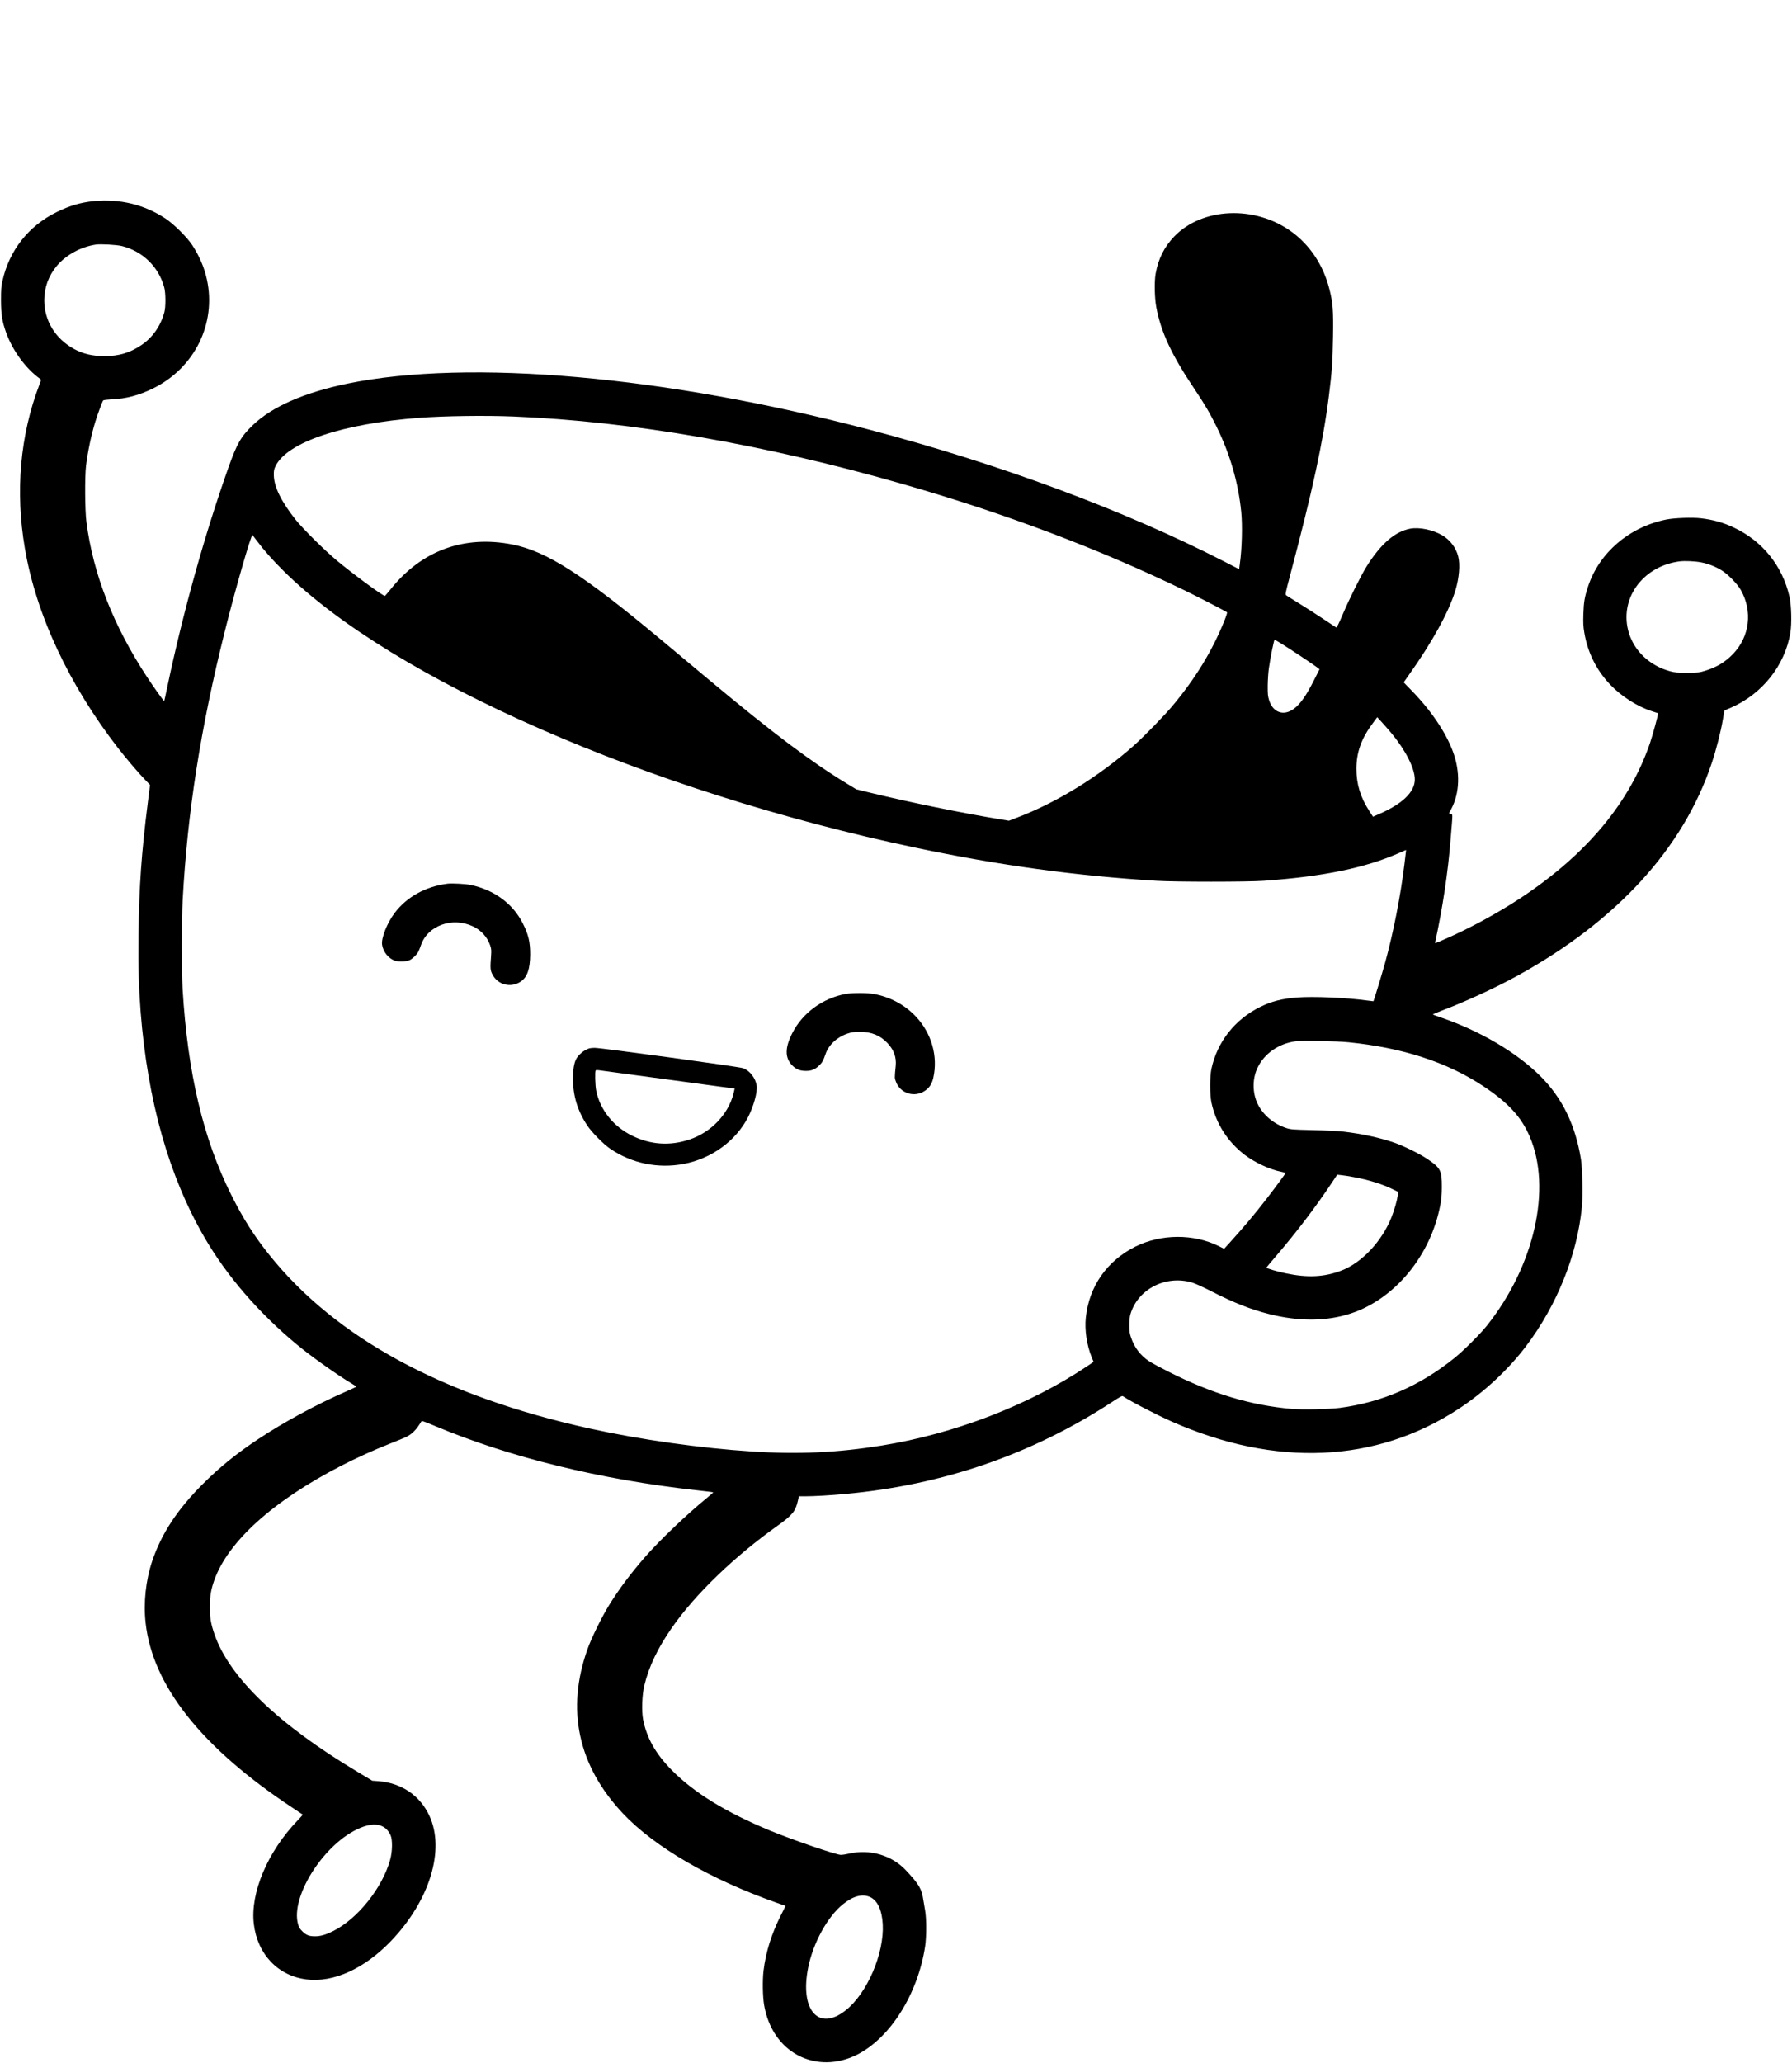 <?xml version="1.0" standalone="no"?>
<!DOCTYPE svg PUBLIC "-//W3C//DTD SVG 20010904//EN"
 "http://www.w3.org/TR/2001/REC-SVG-20010904/DTD/svg10.dtd">
<svg version="1.0" xmlns="http://www.w3.org/2000/svg"
 width="2746pt" height="3160pt" viewBox="0 0 2746 3160"
 preserveAspectRatio="xMidYMid meet">

<g transform="translate(0,3160) scale(0.1,-0.1)"
fill="#000000" stroke="none">
<path d="M1440 28519 c-202 -19 -378 -71 -575 -169 -429 -212 -723 -586 -827
-1051 -20 -90 -23 -130 -23 -299 1 -217 17 -319 76 -487 99 -280 302 -558 523
-716 18 -13 18 -16 -12 -93 -294 -771 -370 -1631 -221 -2504 173 -1016 675
-2089 1433 -3065 124 -159 306 -373 409 -479 l76 -79 -34 -271 c-96 -758 -134
-1288 -142 -2006 -6 -512 3 -821 32 -1200 108 -1368 433 -2515 978 -3455 343
-591 833 -1158 1421 -1645 215 -178 621 -466 838 -595 37 -22 68 -43 68 -46 0
-3 -71 -36 -157 -74 -453 -198 -948 -466 -1338 -724 -341 -226 -599 -434 -860
-696 -389 -388 -634 -763 -774 -1181 -98 -295 -134 -635 -100 -942 106 -961
857 -1910 2239 -2825 91 -60 167 -111 169 -113 2 -2 -34 -43 -80 -91 -459
-479 -725 -1106 -670 -1582 55 -466 371 -798 811 -852 411 -50 883 164 1289
586 596 620 835 1400 590 1923 -144 309 -426 500 -779 528 l-95 7 -225 135
c-1213 725 -1966 1448 -2193 2107 -57 164 -71 251 -71 420 0 166 15 259 66
405 209 594 897 1216 1943 1756 230 119 504 243 748 339 106 42 215 86 242 99
98 46 164 112 240 240 9 15 31 8 210 -67 1137 -478 2533 -821 4007 -984 142
-15 258 -30 258 -33 0 -3 -44 -41 -97 -85 -308 -251 -723 -647 -946 -902 -225
-258 -401 -494 -554 -741 -109 -176 -269 -501 -328 -667 -334 -931 -149 -1791
541 -2524 485 -514 1330 -1005 2354 -1367 74 -26 136 -48 137 -48 1 -1 -29
-62 -67 -136 -147 -290 -235 -569 -270 -860 -17 -142 -13 -393 9 -522 60 -351
247 -628 521 -772 274 -144 603 -140 902 10 509 256 933 929 1044 1659 22 147
22 427 0 550 -9 50 -21 122 -27 160 -25 172 -64 239 -269 458 -212 226 -548
326 -860 255 -52 -12 -113 -21 -135 -21 -76 2 -741 230 -1085 372 -681 283
-1163 579 -1505 925 -250 253 -387 497 -441 781 -24 130 -15 371 19 515 69
290 210 584 430 897 359 511 950 1081 1612 1552 227 162 275 221 311 381 l16
70 102 0 c127 0 391 15 611 36 1492 136 2861 608 4084 1407 126 83 156 99 170
89 102 -71 511 -283 746 -387 1592 -704 3129 -636 4395 193 387 253 761 600
1032 958 477 630 788 1404 858 2135 16 167 8 598 -14 732 -86 528 -287 939
-621 1272 -364 364 -928 696 -1530 901 -60 20 -113 40 -118 44 -4 3 57 30 135
59 344 129 814 345 1150 529 1528 839 2550 1954 2987 3260 70 208 140 483 172
673 l23 136 96 41 c484 210 832 648 915 1151 23 138 16 424 -14 552 -109 475
-415 853 -854 1059 -162 76 -312 118 -500 141 -135 16 -413 6 -539 -20 -565
-116 -1021 -507 -1193 -1024 -53 -161 -66 -237 -72 -422 -4 -143 -2 -189 15
-290 52 -302 184 -568 393 -789 172 -181 418 -339 644 -411 50 -16 91 -29 93
-30 7 -5 -84 -340 -124 -457 -311 -909 -961 -1692 -1959 -2358 -362 -241 -807
-483 -1210 -657 -134 -58 -128 -57 -122 -31 113 520 196 1068 236 1578 34 415
34 370 2 381 l-28 10 34 64 c133 250 142 573 26 885 -109 293 -333 625 -626
926 l-128 132 77 109 c360 505 618 974 717 1303 57 189 73 392 42 515 -35 137
-123 253 -244 325 -144 85 -352 128 -491 102 -234 -44 -449 -230 -667 -576
-86 -138 -261 -487 -368 -738 -57 -134 -92 -205 -99 -200 -6 4 -96 64 -201
133 -104 70 -271 176 -370 237 -99 61 -187 116 -197 124 -15 12 -10 36 58 293
347 1308 509 2056 598 2765 46 365 57 524 63 905 6 413 -2 514 -56 727 -93
367 -297 675 -587 884 -558 402 -1364 366 -1791 -79 -153 -160 -243 -340 -284
-567 -22 -117 -17 -370 9 -512 71 -384 235 -735 585 -1256 154 -228 241 -377
344 -587 203 -415 329 -852 373 -1294 21 -211 12 -561 -21 -798 l-11 -82 -241
124 c-1527 782 -3430 1488 -5427 2014 -3118 821 -6131 1087 -7990 706 -666
-137 -1158 -352 -1456 -637 -181 -174 -242 -279 -375 -653 -361 -1017 -695
-2214 -934 -3350 -25 -120 -47 -221 -49 -223 -6 -5 -156 204 -260 363 -518
787 -829 1581 -932 2380 -23 177 -26 690 -6 860 27 219 78 462 139 665 31 105
111 321 124 336 5 6 60 13 132 17 223 10 415 61 632 167 637 314 973 993 825
1670 -40 184 -116 361 -226 528 -82 123 -281 320 -409 405 -323 213 -697 304
-1095 266z m428 -688 c318 -80 562 -317 648 -631 24 -88 25 -301 2 -385 -59
-213 -179 -384 -353 -502 -174 -117 -340 -167 -560 -168 -188 0 -333 34 -473
111 -286 157 -453 432 -454 744 0 197 66 376 194 529 139 165 363 288 593 324
73 12 321 -2 403 -22z m6002 -2611 c1809 -74 3851 -428 5965 -1035 1572 -451
3010 -994 4325 -1632 222 -108 627 -318 643 -333 5 -4 -15 -65 -44 -136 -184
-456 -442 -878 -790 -1294 -123 -148 -440 -473 -594 -610 -539 -478 -1188
-877 -1803 -1109 l-112 -43 -133 22 c-591 97 -1374 257 -1983 405 l-222 54
-143 87 c-552 335 -1133 772 -2099 1578 -250 209 -590 493 -755 631 -1190 993
-1749 1350 -2270 1454 -743 147 -1394 -91 -1868 -684 -44 -55 -84 -101 -88
-103 -22 -9 -483 330 -734 539 -191 159 -519 484 -633 626 -222 280 -333 505
-336 683 -1 74 3 92 27 142 179 365 1029 650 2202 738 384 29 1007 38 1445 20z
m-3929 -1910 c109 -145 236 -289 404 -455 1678 -1665 5592 -3379 9680 -4239
1298 -273 2457 -432 3700 -508 284 -18 1397 -18 1640 0 914 65 1557 198 2079
428 54 24 99 44 101 44 2 0 3 8 -25 -225 -59 -481 -167 -1035 -295 -1501 -38
-140 -173 -584 -179 -591 -1 -1 -46 5 -101 12 -308 43 -819 65 -1068 46 -232
-18 -396 -60 -570 -147 -385 -191 -653 -532 -743 -944 -26 -120 -26 -400 0
-520 70 -324 250 -604 515 -804 158 -118 383 -222 559 -256 34 -7 62 -15 62
-18 0 -8 -150 -212 -286 -388 -190 -246 -350 -436 -572 -681 l-84 -92 -76 38
c-389 195 -891 192 -1287 -6 -433 -218 -706 -608 -756 -1084 -20 -191 14 -422
89 -607 l30 -73 -101 -68 c-887 -594 -2031 -1035 -3152 -1215 -674 -108 -1275
-136 -1980 -90 -791 51 -1711 181 -2480 350 -2253 495 -3898 1386 -4921 2665
-232 290 -397 550 -577 909 -434 865 -671 1868 -749 3160 -15 264 -15 1070 1
1360 73 1348 275 2638 646 4120 158 634 406 1494 424 1474 4 -5 37 -47 72 -94z
m22136 -326 c100 -20 205 -61 296 -115 99 -58 249 -210 304 -309 182 -325 135
-708 -118 -975 -120 -126 -255 -207 -434 -261 -83 -26 -104 -28 -270 -28 -158
-1 -190 2 -264 22 -307 84 -543 303 -630 585 -157 510 200 1019 769 1097 86
12 251 4 347 -16z m-6429 -1251 c131 -81 448 -292 520 -345 l52 -39 -84 -167
c-124 -245 -213 -370 -314 -443 -154 -110 -316 -53 -374 133 -20 64 -23 92
-22 228 1 85 9 205 18 265 26 181 78 435 88 435 5 0 57 -30 116 -67z m1678
-1369 c216 -262 354 -536 354 -704 0 -193 -194 -378 -558 -534 l-83 -36 -55
85 c-137 210 -199 413 -199 650 1 255 77 466 254 701 l65 88 69 -75 c38 -41
107 -120 153 -175z m-666 -4729 c830 -83 1511 -304 2065 -670 383 -253 585
-471 715 -773 343 -795 73 -1985 -656 -2899 -104 -130 -352 -378 -492 -491
-528 -428 -1113 -683 -1762 -768 -168 -21 -570 -30 -741 -15 -629 55 -1221
234 -1893 574 -121 61 -252 132 -292 159 -128 86 -218 203 -270 353 -24 69
-28 95 -28 195 0 82 5 132 18 174 115 381 539 597 940 481 48 -14 169 -69 297
-134 339 -174 607 -280 887 -350 455 -115 887 -112 1253 10 678 224 1227 892
1371 1669 16 84 22 157 22 270 1 252 -19 291 -227 430 -113 76 -356 196 -497
245 -221 77 -501 138 -785 171 -80 9 -281 19 -470 23 -302 7 -336 10 -400 30
-197 63 -363 203 -445 376 -80 168 -80 382 0 549 104 219 327 373 587 406 100
13 624 3 803 -15z m85 -2066 c234 -43 446 -110 606 -190 l76 -38 -9 -58 c-12
-81 -53 -222 -95 -328 -147 -371 -458 -701 -772 -819 -261 -99 -516 -111 -851
-40 -134 28 -296 76 -293 87 1 5 68 85 148 178 312 364 613 759 859 1130 l77
115 72 -8 c40 -4 122 -17 182 -29z m-14890 -9943 c57 -26 98 -70 129 -136 33
-70 30 -252 -6 -380 -120 -430 -498 -903 -873 -1090 -114 -57 -194 -80 -278
-80 -90 0 -135 18 -193 75 -40 40 -54 62 -67 111 -115 410 367 1189 897 1449
161 79 294 97 391 51z m7482 -1087 c111 -53 178 -199 190 -415 24 -447 -240
-1061 -569 -1319 -416 -328 -706 6 -573 659 76 378 299 782 535 969 158 127
299 162 417 106z"/>
<path d="M6860 18064 c-336 -42 -626 -202 -811 -447 -116 -153 -208 -384 -194
-487 15 -109 98 -213 197 -246 63 -20 177 -15 228 10 47 24 108 83 130 127 10
19 28 64 40 99 101 301 479 439 795 291 127 -59 222 -164 266 -292 19 -57 20
-76 14 -164 -14 -185 -12 -216 19 -278 80 -163 286 -216 438 -111 98 68 140
190 142 409 1 195 -26 311 -115 485 -153 301 -441 511 -799 585 -75 16 -285
27 -350 19z"/>
<path d="M12960 16375 c-353 -65 -660 -289 -818 -598 -116 -226 -116 -383 -2
-497 61 -61 119 -84 210 -84 86 0 139 22 203 83 44 41 65 79 96 171 47 143
177 264 339 318 63 21 97 26 187 26 179 1 314 -54 425 -173 97 -103 138 -216
126 -345 -19 -192 -19 -189 4 -248 61 -163 251 -236 408 -157 88 44 139 111
163 216 75 333 -25 687 -269 944 -167 178 -397 300 -646 344 -108 18 -322 18
-426 0z"/>
<path d="M9030 15541 c-78 -24 -166 -96 -202 -165 -31 -61 -48 -161 -48 -297
0 -264 70 -495 219 -719 68 -104 248 -286 351 -356 329 -225 732 -308 1128
-233 426 82 797 351 985 716 86 168 146 385 132 482 -16 116 -105 231 -209
269 -59 22 -2185 313 -2276 311 -30 0 -66 -4 -80 -8z m1200 -477 c564 -76
1026 -138 1027 -139 1 0 -7 -37 -18 -80 -81 -316 -344 -590 -673 -700 -300
-101 -597 -81 -881 59 -286 141 -489 395 -549 688 -16 79 -22 298 -8 312 4 4
23 5 42 3 19 -3 496 -68 1060 -143z"/>
</g>
</svg>
